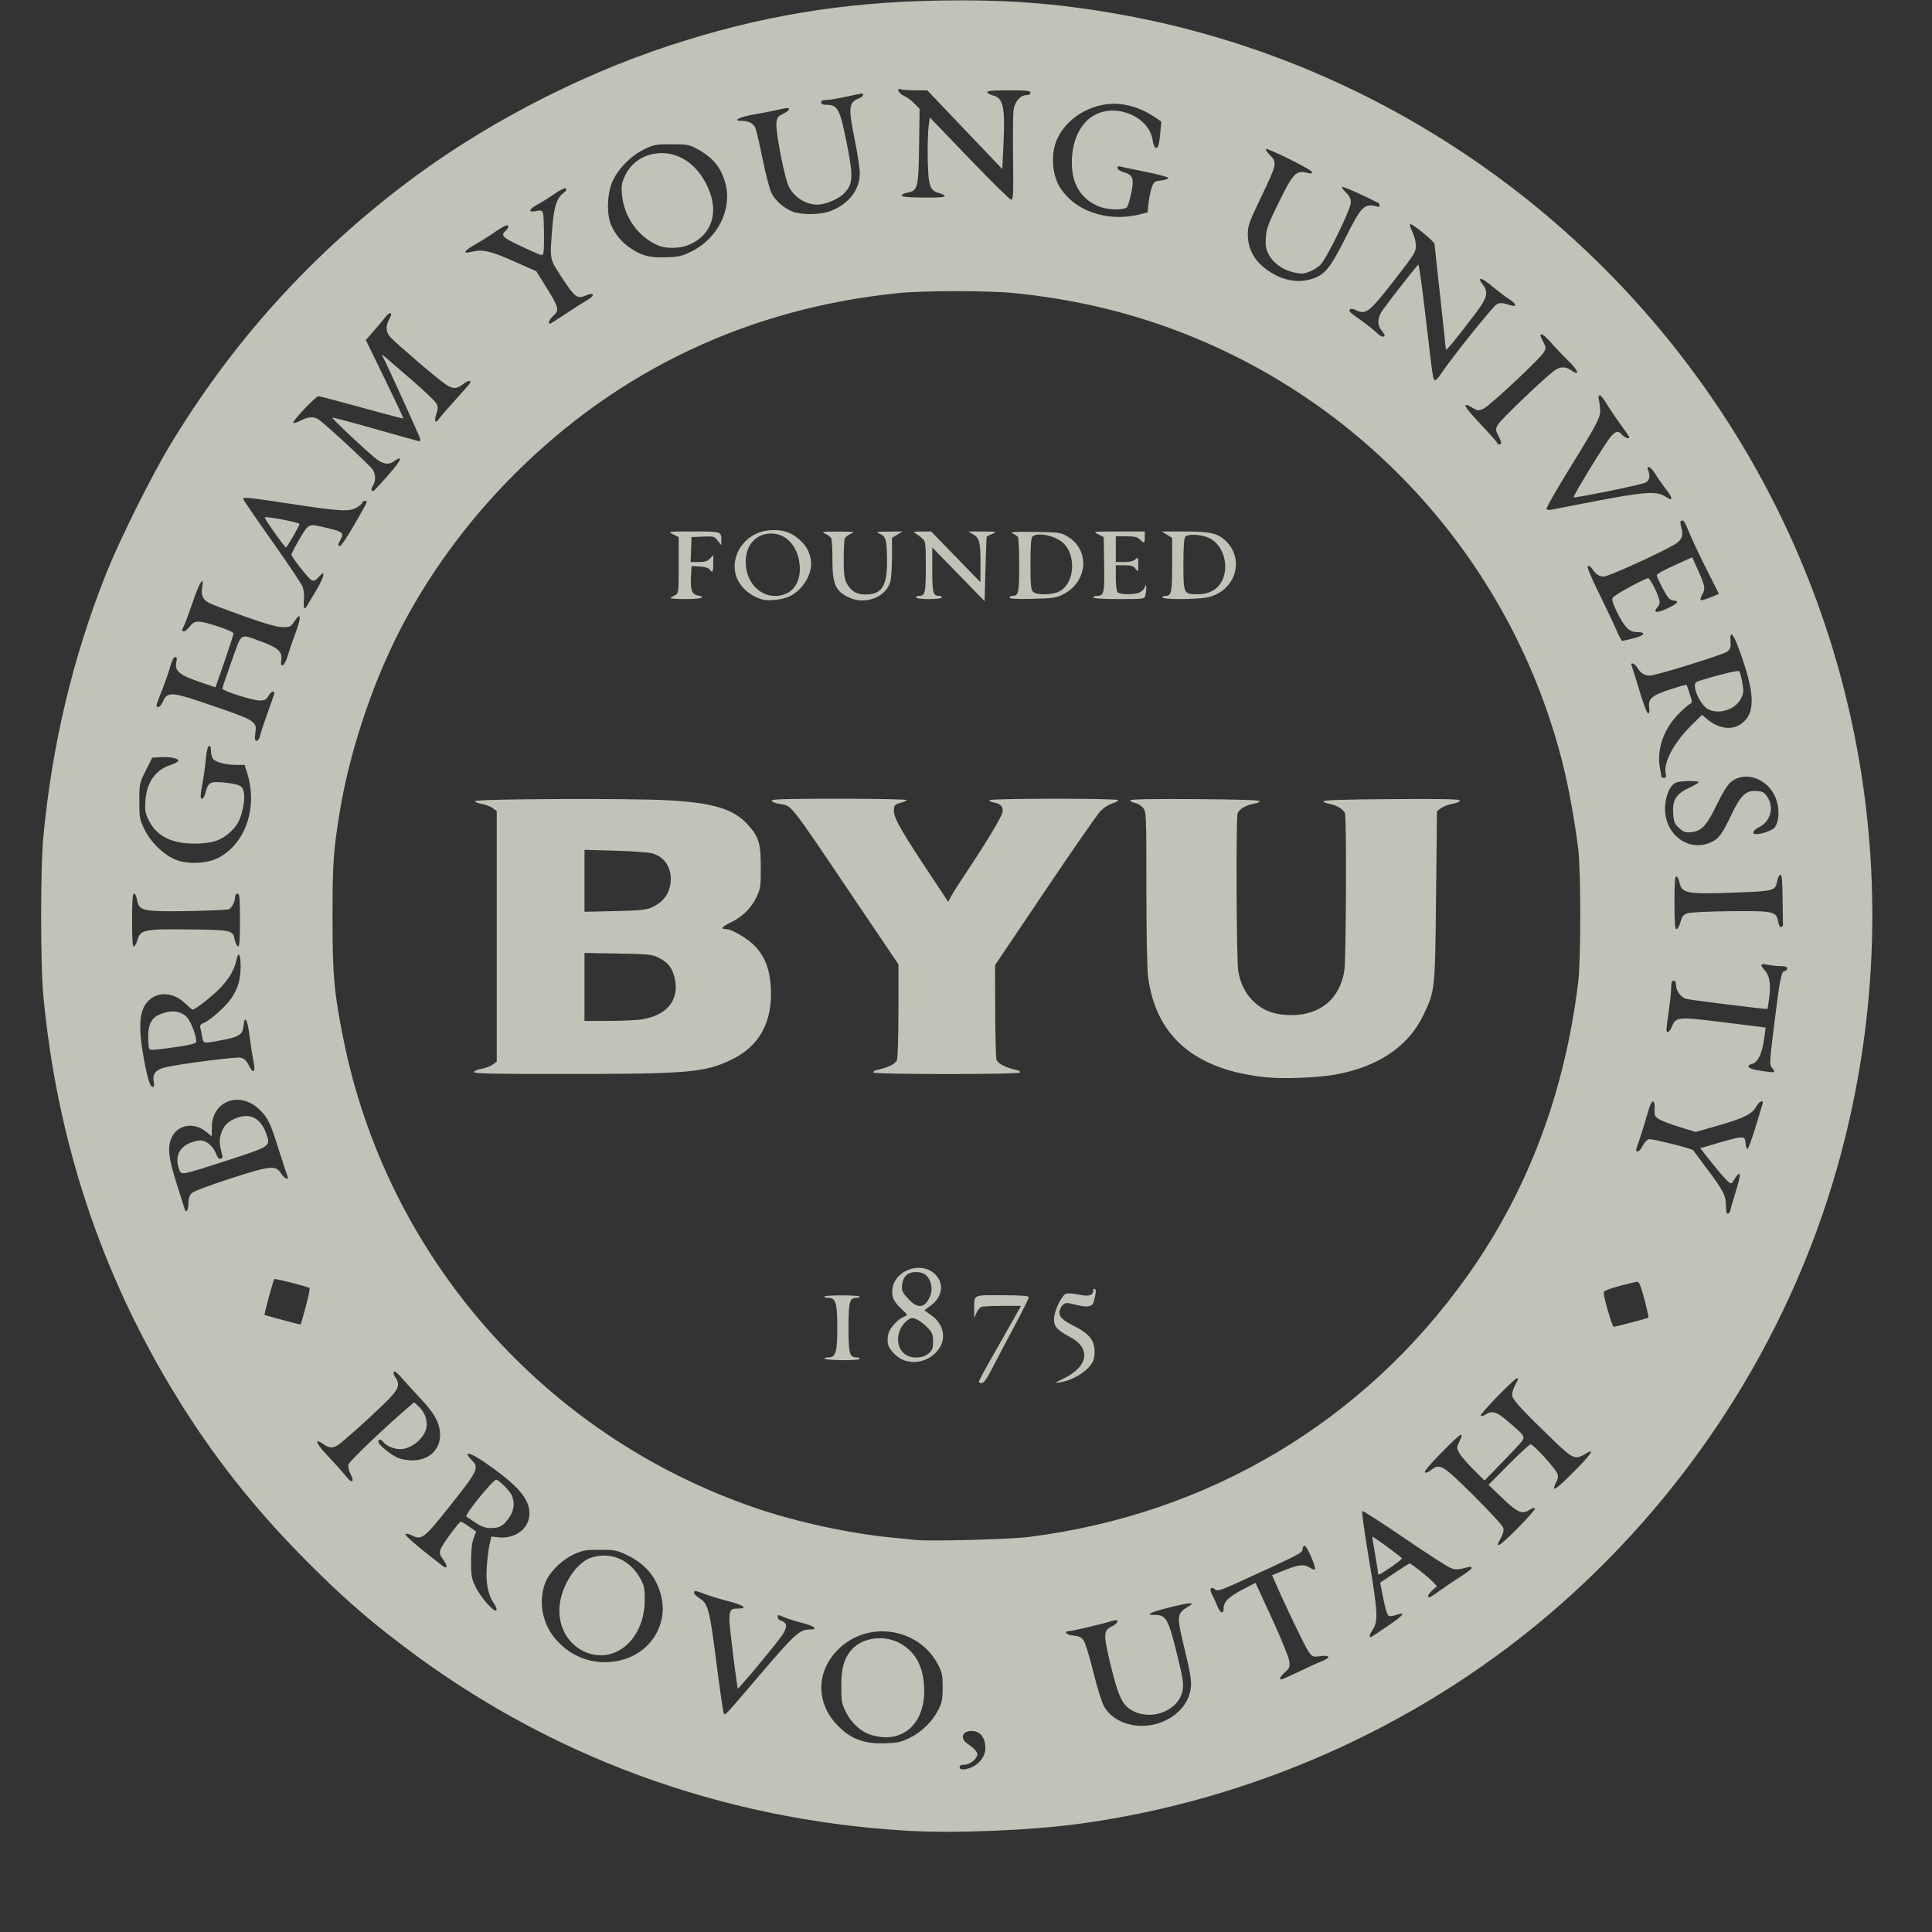 <?xml version="1.0" encoding="UTF-8" standalone="no"?>
<!-- Created with Inkscape (http://www.inkscape.org/) -->

<svg
   xmlns:dc="http://purl.org/dc/elements/1.1/"
   xmlns:cc="http://creativecommons.org/ns#"
   xmlns:rdf="http://www.w3.org/1999/02/22-rdf-syntax-ns#"
   xmlns:svg="http://www.w3.org/2000/svg"
   xmlns="http://www.w3.org/2000/svg"
   xmlns:sodipodi="http://sodipodi.sourceforge.net/DTD/sodipodi-0.dtd"
   xmlns:inkscape="http://www.inkscape.org/namespaces/inkscape"
   id="svg3425"
   version="1.1"
   inkscape:version="0.91 r13725"
   width="1500"
   height="1500"
   viewBox="0 0 1500 1500"
   sodipodi:docname="byu_medallion_black_white.svg">
  <rect x="0" y="0" width="1500" height="1500" fill="#333333" stroke="none"/>
  <defs
     id="defs3429" />
  <sodipodi:namedview
     pagecolor="#ffffff"
     bordercolor="#666666"
     borderopacity="1"
     objecttolerance="10"
     gridtolerance="10"
     guidetolerance="10"
     inkscape:pageopacity="0"
     inkscape:pageshadow="2"
     inkscape:window-width="2495"
     inkscape:window-height="1416"
     id="namedview3427"
     showgrid="false"
     inkscape:zoom="0.85266667"
     inkscape:cx="750"
     inkscape:cy="890.73495"
     inkscape:window-x="65"
     inkscape:window-y="24"
     inkscape:window-maximized="1"
     inkscape:current-layer="svg3425" />
  <path
     style="fill:#FFFFF1; fill-opacity:0.7"

     d="m 703.987,1421.372 c -144.5,-8.618 -278.108,-57.691 -391.254,-143.701 -28.434,-21.615 -46.524,-37.479 -73.37,-64.344 -41.576,-41.604 -74.305,-83.026 -103.688,-131.226 C 77.824,987.202 44.018,884.552 33.55,772 c -2.146,-23.078 -2.146,-98.172 0,-121.25 6.698,-72.024 23.203,-141.344 48.964,-205.647 10.583,-26.417 34.827,-75.152 49.361,-99.226 47.728,-79.054 107.016,-145.202 180.672,-201.575 60.073,-45.977 134.314,-84.981 207.5,-109.014 69.319,-22.763 133.806,-33.542 208.405,-34.834 52.617,-0.911 91.102,1.962 139.095,10.384 188.004,32.992 356.486,142.679 464.517,302.415 117.543,173.8 151.925,390.568 94.177,593.747 -38.455,135.3 -118.364,258.159 -227.445,349.694 -101.024,84.774 -227.203,140.703 -358.75,159.017 -38.805,5.402 -98.652,7.892 -136.061,5.661 z m 50.222,-49.202 c 6.295,-2.63 10.839,-8.803 10.839,-14.723 0,-8.446 -3.961,-13.462 -10.688,-13.532 -7.077,-0.074 -9.217,5.679 -3.568,9.589 5.405,3.742 8.006,6.52 8.006,8.553 0,3.339 -5.829,8.068 -9.943,8.068 -2.55,0 -3.807,0.619 -3.807,1.875 0,2.341 3.797,2.411 9.161,0.17 z m -47.553,-23.07 c 9.269,-4.563 17.655,-12.989 22.268,-22.375 2.372,-4.826 2.943,-8.018 2.968,-16.6 0.027,-9.23 -0.432,-11.527 -3.493,-17.5 -14.822,-28.916 -54.654,-35.012 -77.764,-11.903 -16.668,16.668 -17.308,40.361 -1.557,57.596 10.544,11.537 20.964,15.703 37.972,15.181 9.903,-0.304 12.443,-0.874 19.606,-4.4 z m -30.396,-2.144 c -7.822,-2.411 -15.403,-9.306 -19.574,-17.801 -3.173,-6.462 -3.513,-8.424 -3.513,-20.279 0,-14.073 2.344,-21.946 8.499,-28.544 8.508,-9.121 24.948,-11.134 37.027,-4.534 12.545,6.855 18.849,19.233 18.849,37.007 0,26.682 -17.788,41.395 -41.288,34.15 z m 222.188,-8.717 c 14.655,-4.352 24.895,-15.411 26.159,-28.252 0.516,-5.24 -0.472,-11.42 -4.447,-27.82 -6.967,-28.744 -6.929,-29.163 3.192,-35.332 4.989,-3.041 0.297,-2.705 -14.923,1.069 -15.801,3.918 -19.781,5.972 -11.574,5.972 8.411,0 10.169,3.055 16.561,28.776 4.729,19.03 5.593,24.22 4.852,29.16 -2.306,15.376 -22.516,24.363 -37.966,16.884 -8.655,-4.19 -11.744,-10.336 -17.897,-35.601 -5.948,-24.424 -5.849,-27.258 1.057,-30.469 4.695,-2.183 5.726,-5.782 1.274,-4.451 -9.37,2.802 -32.021,8.182 -34.479,8.191 -5.099,0.017 -2.204,3.112 3.291,3.518 3.7,0.273 5.86,1.248 7.56,3.409 1.36,1.729 4.657,12.284 7.69,24.617 2.92,11.875 6.677,23.994 8.349,26.932 7.132,12.53 24.858,18.281 41.301,13.398 z m -309.369,-36.863 c 28.885,-33.82 31.601,-36.25 40.53,-36.25 5.9,0 2.257,-2.799 -6.558,-5.037 -4.823,-1.225 -10.915,-3.124 -13.538,-4.22 -5.796,-2.422 -5.715,-2.419 -5.715,-0.202 0,0.985 1.126,2.148 2.501,2.585 5.028,1.596 5.291,4.939 0.902,11.456 -4.401,6.535 -33.734,41.755 -34.302,41.187 -0.713,-0.713 -6.601,-47.858 -6.601,-52.853 -10e-5,-7.975 0.842,-9.165 6.488,-9.165 8.212,0 4.949,-2.535 -7.37,-5.726 -6.28,-1.627 -14.416,-4.097 -18.08,-5.49 -7.802,-2.966 -8.554,-3.051 -8.49,-0.971 0.027,0.859 1.855,2.688 4.062,4.062 6.88,4.285 8.022,8.567 13.247,49.673 2.673,21.028 5.273,38.902 5.778,39.718 1.135,1.836 -0.196,3.246 27.145,-28.767 z m 419.328,-3.467 c 6.747,-3.282 14.657,-6.893 17.579,-8.024 7.381,-2.858 6.961,-5.063 -0.768,-4.038 -5.833,0.774 -6.208,0.636 -9.2,-3.394 -2.514,-3.385 -18.874,-37.473 -26.688,-55.606 l -1.683,-3.905 9.888,-3.907 c 11.195,-4.424 15.007,-4.788 19.472,-1.863 1.716,1.124 3.446,1.718 3.844,1.32 1.24,-1.24 -6.103,-18.365 -7.875,-18.365 -0.923,0 -1.677,1.115 -1.677,2.479 0,2.889 -1.68,3.802 -36.25,19.701 -28.564,13.136 -29.555,13.496 -31.88,11.566 -2.932,-2.433 -4.41,-0.291 -2.394,3.47 1.005,1.875 2.936,6.117 4.291,9.427 2.491,6.083 4.984,6.872 4.984,1.577 0,-4.677 4.305,-8.829 14.828,-14.304 l 9.892,-5.146 12.811,27.803 c 7.084,15.375 13.08,30.115 13.412,32.975 0.533,4.582 0.157,5.568 -3.295,8.644 -3.901,3.476 -4.923,5.559 -2.726,5.559 0.644,0 6.691,-2.685 13.438,-5.967 z m -523.359,-9.781 c 21.432,-6.831 33.63,-28.145 28.212,-49.294 -3.775,-14.735 -12.304,-24.786 -26.903,-31.704 -7.457,-3.534 -9.295,-3.878 -20.684,-3.878 -11.135,0 -13.351,0.393 -20.293,3.599 -8.106,3.744 -17.12,12.105 -20.872,19.36 -3.405,6.584 -4.752,16.776 -3.274,24.771 1.852,10.018 5.815,17.518 13.126,24.842 13.357,13.38 32.631,18.059 50.687,12.304 z m -29.058,-4.898 c -15.48,-5.685 -24.181,-22.076 -21.077,-39.7 2.759,-15.665 13.886,-31.178 24.655,-34.376 14.957,-4.442 29.46,1.823 37.397,16.153 3.329,6.01 3.698,7.78 3.611,17.32 -0.268,29.267 -21.875,48.945 -44.586,40.604 z m 621.887,-21.104 c 10.637,-7.183 13.827,-10.692 8.109,-8.92 -7.779,2.411 -8.105,2.34 -9.567,-2.089 -0.771,-2.336 -2.178,-8.323 -3.127,-13.303 l -1.725,-9.055 11.068,-7.442 c 6.087,-4.093 11.414,-7.442 11.836,-7.442 1.229,0 14.654,10.65 18.078,14.341 l 3.125,3.369 -3.438,2.96 c -3.317,2.856 -4.507,5.58 -2.438,5.58 0.55,0 4.347,-2.434 8.438,-5.41 4.091,-2.975 11.235,-7.807 15.875,-10.737 4.641,-2.93 8.438,-5.839 8.438,-6.465 0,-1.433 -0.253,-1.425 -6.75,0.211 -4.308,1.085 -6.27,0.968 -10.017,-0.598 -2.563,-1.071 -18.712,-11.537 -35.887,-23.257 -17.175,-11.72 -31.673,-21.034 -32.218,-20.697 -0.545,0.337 1.725,16.805 5.045,36.596 7.047,42.006 7.428,49.04 3.01,55.542 -2.969,4.369 -3.06,6.943 -0.18,5.094 0.773,-0.496 6.32,-4.221 12.327,-8.278 z m -7.84,-40.333 c -0.01,-0.573 -1.075,-7.229 -2.375,-14.792 -1.3,-7.562 -2.278,-13.845 -2.173,-13.962 0.387,-0.428 22.693,15.878 22.954,16.78 0.148,0.513 -3.455,3.463 -8.007,6.557 -9.325,6.338 -10.383,6.888 -10.399,5.417 z m -686.657,22.894 c -4.547,-6.7 -6.293,-15.72 -5.457,-28.196 0.396,-5.907 1.348,-13.62 2.116,-17.141 l 1.397,-6.401 5.257,0.592 c 12.709,1.433 23.239,-5.886 24.296,-16.887 1.162,-12.093 -8.631,-23.602 -35.797,-42.067 -11.114,-7.554 -16.041,-8.05 -8.884,-0.893 5.926,5.926 4.815,8.187 -18.253,37.124 -18.962,23.787 -20.818,25.162 -28.534,21.138 -2.008,-1.047 -4.121,-1.434 -4.695,-0.86 -0.856,0.856 9.473,9.719 28.41,24.376 4.213,3.261 4.69,0.78 0.879,-4.576 -2.874,-4.04 -3.134,-5.136 -1.955,-8.258 1.479,-3.918 14.2,-21.154 15.664,-21.221 0.495,-0.023 3.366,1.696 6.378,3.819 l 5.477,3.861 -1.958,5.202 c -1.285,3.413 -1.974,9.499 -2.003,17.702 -0.039,11 0.357,13.358 3.305,19.648 3.777,8.059 14.574,20.429 16.313,18.689 0.659,-0.659 -0.145,-2.982 -1.956,-5.651 z m -14.024,-62.363 c -3.4,-2.229 -6.686,-4.422 -7.303,-4.874 -1.603,-1.176 20.639,-28.573 23.197,-28.573 1.806,0 9.923,7.865 11.737,11.373 2.996,5.794 2.294,12.585 -1.9,18.374 -4.602,6.352 -7.146,7.753 -14.087,7.753 -4.055,0 -7.055,-1.044 -11.645,-4.052 z m 822.408,-11.206 c -0.384,-0.62 -2.032,-0.254 -3.663,0.815 -6.229,4.081 -9.639,2.713 -21.435,-8.602 l -10.993,-10.545 15.606,-15.705 c 8.584,-8.638 16.259,-15.705 17.058,-15.705 2.358,0 20.088,19.595 20.994,23.202 0.541,2.157 0.124,4.391 -1.196,6.406 -1.115,1.701 -1.742,3.838 -1.393,4.747 0.399,1.04 5.967,-3.734 15.006,-12.865 14.069,-14.213 17.206,-19.108 8.991,-14.031 -7.593,4.693 -9.773,3.775 -24.31,-10.236 -22.704,-21.883 -31.377,-31.145 -32.187,-34.373 -0.486,-1.938 0.096,-4.835 1.542,-7.67 1.278,-2.506 2.526,-4.978 2.773,-5.493 0.247,-0.516 -0.113,-0.938 -0.8,-0.938 -1.991,0 -28.95,27.753 -28.176,29.005 0.384,0.622 2.033,0.256 3.664,-0.812 5.262,-3.448 8.71,-2.4 17.709,5.381 14.727,12.735 14.313,11.483 6.549,19.856 -3.669,3.957 -10.778,11.405 -15.798,16.551 l -9.127,9.356 -8.665,-8.598 c -4.766,-4.729 -9.669,-10.463 -10.896,-12.742 -2.114,-3.925 -2.119,-4.379 -0.1,-8.613 4.344,-9.109 2.153,-7.779 -13.866,8.418 -8.079,8.169 -13.434,14.517 -12.79,15.161 0.644,0.644 2.524,-0.01 4.491,-1.553 7.179,-5.647 8.874,-4.653 33.263,19.499 12.456,12.335 22.721,23.529 23.153,25.248 0.512,2.041 -0.158,4.709 -1.978,7.871 -5.29,9.192 -1.278,6.879 12.941,-7.459 7.881,-7.947 14.015,-14.957 13.632,-15.577 z m -393.336,22.217 c 139.831,-17.573 260.481,-89.434 341.171,-203.209 46.653,-65.781 75.174,-141.479 85.716,-227.5 2.156,-17.597 2.151,-86.224 -0.01,-103.75 -2.64,-21.429 -7.525,-48.243 -12.073,-66.279 -38.731,-153.59 -150.163,-278.905 -298.184,-335.332 -40.398,-15.4 -82.663,-25.218 -128.125,-29.762 -19.311,-1.93 -69.439,-1.93 -88.75,0 -116.103,11.604 -217.374,59.288 -298.808,140.696 -37.228,37.216 -68.389,80.094 -90.877,125.051 -20.68,41.342 -37.256,92.008 -44.576,136.25 -5.037,30.444 -5.739,40.534 -5.739,82.5 0,45.154 1.124,57.934 8.242,93.75 33.719,169.657 155.631,308.692 320.059,365.014 31.698,10.857 73.382,19.897 106.075,23.003 7.906,0.751 16.344,1.593 18.75,1.871 10.076,1.163 72.727,-0.493 87.13,-2.303 z m -38.38,-120.722 c 0,-0.695 5.237,-10.398 11.638,-21.562 6.401,-11.164 13.741,-24.096 16.311,-28.736 l 4.673,-8.438 -14.334,0 c -7.884,0 -15.286,0.365 -16.45,0.812 -1.164,0.447 -2.876,2.556 -3.803,4.688 l -1.687,3.875 -0.032,-6.25 c -0.062,-12.203 -1.45,-11.481 21.902,-11.389 15.105,0.06 20.532,0.478 20.532,1.583 0,0.826 -5.354,11.527 -11.898,23.779 -6.544,12.252 -14.278,26.915 -17.188,32.584 -3.57,6.957 -6,10.309 -7.477,10.312 -1.203,0 -2.188,-0.563 -2.188,-1.258 z m 65.625,-2.27 c 19.339,-9.358 21.64,-23.488 5.244,-32.196 -10.269,-5.454 -12.728,-8.242 -12.57,-14.255 0.167,-6.347 5.99,-18.372 9.425,-19.462 1.432,-0.455 5.897,-0.127 9.923,0.727 7.736,1.642 11.104,0.616 11.104,-3.383 0,-0.988 0.565,-1.447 1.255,-1.02 1.131,0.699 0.911,3.262 -0.83,9.686 -1.127,4.157 -4.774,4.877 -13.547,2.674 -7.763,-1.95 -8.33,-1.941 -10.663,0.17 -1.355,1.226 -2.464,3.792 -2.464,5.701 0,3.834 2.719,6.213 13.125,11.489 9.047,4.587 13.277,9.527 14.053,16.411 0.366,3.245 -0.031,7.326 -0.922,9.476 -3.084,7.445 -14.925,15.161 -25.893,16.872 -4.402,0.687 -4.207,0.482 2.762,-2.89 z m -123.75,-14.219 c -5.49,-1.91 -11.736,-8.361 -12.611,-13.024 -0.419,-2.233 -0.109,-6.038 0.688,-8.455 1.527,-4.628 8.062,-11.22 12.527,-12.638 2.452,-0.778 2.239,-1.217 -2.943,-6.048 -6.115,-5.7 -7.741,-9.811 -6.499,-16.43 2.517,-13.416 21.355,-20.013 31.873,-11.162 8.291,6.976 7.409,17.824 -2.032,25.014 l -5.247,3.995 5.029,3.485 c 11.045,7.654 12.683,20.464 3.757,29.39 -6.595,6.595 -15.999,8.845 -24.543,5.872 z m 18.993,-5.265 c 2.977,-2.56 3.507,-3.966 3.507,-9.293 0,-5.269 -0.602,-6.905 -3.75,-10.196 -5.805,-6.068 -11.357,-9.111 -14.012,-7.68 -10.229,5.513 -12.73,20.761 -4.489,27.367 4.98,3.992 13.984,3.896 18.744,-0.198 z m -0.584,-41.013 c 3.136,-4.785 3.78,-10.298 1.768,-15.115 -2.154,-5.155 -5.23,-7.105 -11.206,-7.105 -5.949,0 -9.607,3.314 -10.43,9.449 -0.572,4.264 -0.131,5.697 2.838,9.226 7.501,8.914 12.791,10.016 17.031,3.545 z m -80.284,45.021 c 0,-0.545 1.374,-0.991 3.054,-0.991 5.797,0 6.946,-3.824 6.946,-23.125 0,-19.301 -1.149,-23.125 -6.946,-23.125 -1.68,0 -3.054,-0.444 -3.054,-0.986 0,-0.542 6.188,-0.964 13.75,-0.938 7.562,0.026 13.75,0.47 13.75,0.986 1e-4,0.516 -1.085,0.938 -2.411,0.938 -5.593,0 -6.339,2.722 -6.339,23.125 0,20.403 0.746,23.125 6.339,23.125 1.326,0 2.411,0.523 2.411,1.162 0,0.656 -5.988,1.087 -13.75,0.991 -7.562,-0.094 -13.75,-0.617 -13.75,-1.162 z m 342.511,-218.517 c -54.773,-5.71 -85.03,-31.544 -91.207,-77.876 -0.749,-5.615 -1.304,-34.946 -1.304,-68.894 0,-56.918 -0.091,-59.232 -2.462,-62.246 -1.354,-1.721 -4.167,-3.471 -6.25,-3.887 -2.083,-0.417 -3.788,-1.341 -3.788,-2.053 0,-0.878 16.218,-1.19 50.312,-0.969 32.601,0.212 50.267,0.767 50.182,1.577 -0.072,0.688 -2.041,1.571 -4.375,1.964 -6.313,1.062 -11.952,4.437 -12.819,7.673 -1.323,4.938 -0.87,113.569 0.508,122.065 1.703,10.493 6.018,18.708 13.106,24.947 7.448,6.556 16.113,9.481 28.085,9.481 22.545,0 37.654,-12.628 41.191,-34.428 1.379,-8.496 1.831,-117.127 0.508,-122.065 -0.858,-3.202 -6.467,-6.594 -12.691,-7.673 -2.264,-0.393 -4.093,-1.277 -4.063,-1.964 0.035,-0.808 18.895,-1.365 53.288,-1.576 42.068,-0.258 53.125,8.1e-4 52.715,1.232 -0.286,0.857 -3.006,1.983 -6.044,2.501 -3.039,0.519 -6.932,1.993 -8.652,3.276 l -3.127,2.333 -0.719,66.117 c -0.802,73.743 -0.734,73.108 -9.924,92.367 -11.606,24.323 -35.529,40.344 -68.901,46.143 -13.902,2.415 -40.014,3.369 -53.569,1.956 z m -614.705,-4.018 c 0.283,-0.85 3.001,-1.969 6.04,-2.488 3.039,-0.519 6.932,-1.994 8.652,-3.278 l 3.127,-2.335 0,-97.23 0,-97.23 -3.127,-2.335 c -1.72,-1.284 -5.541,-2.751 -8.492,-3.26 -2.951,-0.509 -5.341,-1.488 -5.311,-2.175 0.076,-1.747 117.873,-2.319 148.805,-0.722 35.436,1.829 51.691,6.64 62.666,18.547 8.847,9.598 10.459,14.749 10.459,33.425 0,14.933 -0.265,16.807 -3.266,23.125 -4.154,8.744 -10.932,15.423 -20.132,19.839 -6.864,3.295 -8.119,5.161 -3.468,5.161 4.567,0 17.578,7.854 22.998,13.883 7.292,8.11 10.854,17.628 11.646,31.117 1.588,27.027 -8.849,46.095 -30.968,56.582 -20.591,9.762 -33.454,10.852 -128.477,10.89 -56.347,0.022 -71.557,-0.302 -71.152,-1.516 z m 131.612,-41.069 c 18.692,-3.455 27.822,-14.932 24.553,-30.862 -1.767,-8.61 -5.135,-13.145 -12.417,-16.723 -5.518,-2.711 -7.725,-2.944 -31.866,-3.359 l -25.938,-0.446 0,26.376 0,26.376 19.145,0 c 10.53,0 22.465,-0.614 26.523,-1.364 z m 6.207,-86.586 c 7.873,-3.428 12.827,-9.02 14.461,-16.322 2.687,-12.007 -2.76,-22.534 -13.31,-25.726 -2.696,-0.816 -15.73,-1.785 -28.964,-2.155 l -24.062,-0.672 0,24.047 0,24.047 23.438,-0.521 c 18.692,-0.415 24.45,-0.962 28.438,-2.698 z m 172.523,127.986 c -0.412,-0.667 0.82,-1.55 2.739,-1.962 8.6,-1.845 14.31,-4.679 15.446,-7.666 0.642,-1.689 1.168,-19.106 1.168,-38.704 l 0,-35.632 -36.442,-53.974 c -49.675,-73.574 -45.906,-68.85 -56.348,-70.632 -2.827,-0.483 -5.371,-1.572 -5.654,-2.422 -0.403,-1.21 10.885,-1.545 52.089,-1.545 28.932,0 52.604,0.463 52.604,1.03 0,0.566 -2.109,1.551 -4.688,2.188 -4.052,1.001 -4.739,1.694 -5.071,5.115 -0.546,5.625 4.19,14.324 24.572,45.137 l 17.591,26.593 2.114,-4.093 c 1.163,-2.251 7,-11.406 12.972,-20.343 14.228,-21.293 25.938,-40.78 26.966,-44.877 1.056,-4.207 -1.034,-6.712 -6.446,-7.727 -2.331,-0.437 -3.929,-1.296 -3.551,-1.908 0.881,-1.426 98.92,-1.474 99.801,-0.049 0.362,0.585 -1.617,1.746 -4.397,2.579 -2.818,0.844 -6.985,3.554 -9.416,6.123 -2.399,2.535 -21.762,30.446 -43.029,62.025 l -38.668,57.416 0.125,35.084 c 0.068,19.296 0.513,36.481 0.989,38.188 0.86,3.09 7.145,6.381 15.5,8.118 1.919,0.399 3.151,1.271 2.739,1.939 -1.018,1.648 -112.686,1.648 -113.705,0 z m -86.906,-367.38 c -6.11,-2.004 -10.92,-5.085 -14.754,-9.451 -14.301,-16.288 -2.216,-42.03 20.699,-44.088 9.578,-0.86 16.886,1.302 22.965,6.793 5.724,5.171 8.01,9.056 9.264,15.745 1.901,10.131 -5.383,23.098 -16.023,28.526 -5.526,2.819 -17.144,4.117 -22.152,2.475 z m 20.008,-4.846 c 6.626,-3.31 10.332,-11.38 9.632,-20.972 -1.203,-16.483 -11.97,-27.021 -25.53,-24.988 -11.149,1.672 -17.799,12.232 -16.201,25.726 2.054,17.346 17.893,27.33 32.099,20.234 z m 48.125,3.577 c -10.77,-4.971 -13.125,-10.262 -13.125,-29.492 0,-7.805 -0.365,-15.144 -0.812,-16.308 -0.447,-1.164 -2.556,-2.875 -4.688,-3.803 -3.558,-1.549 -2.748,-1.687 9.874,-1.687 12.623,0 13.432,0.138 9.875,1.687 -2.131,0.928 -4.241,2.639 -4.688,3.803 -0.447,1.164 -0.811,8.398 -0.81,16.076 10e-4,10.82 0.493,14.924 2.188,18.246 3.168,6.213 7.667,9.047 14.359,9.047 13.175,0 17.276,-6.434 17.077,-26.796 -0.154,-15.82 -0.811,-18.242 -5.513,-20.313 -3.478,-1.532 -2.998,-1.653 6.888,-1.743 l 10.625,-0.097 -4.062,2.477 -4.062,2.477 -0.01,14.706 c 0,8.088 -0.584,16.785 -1.29,19.325 -3.309,11.914 -19.341,18.157 -31.828,12.393 z m 84.688,-18.13 -20.312,-20.818 0,17.28 c 0,17.841 0.631,20.28 5.25,20.28 1.238,0 2.25,0.562 2.25,1.25 0,0.729 -4.167,1.25 -10,1.25 -5.833,0 -10,-0.521 -10,-1.25 0,-0.688 1.012,-1.25 2.25,-1.25 4.702,0 5.25,-2.351 5.25,-22.532 0,-18.667 -0.124,-19.645 -2.812,-22.079 -1.547,-1.401 -3.938,-3.169 -5.312,-3.93 -2.059,-1.139 -1.198,-1.389 4.878,-1.421 l 7.378,-0.038 19.123,19.688 19.123,19.688 0.062,-13.281 c 0.082,-17.599 -0.652,-20.803 -5.433,-23.718 l -3.88,-2.366 11.25,0.044 c 10.792,0.043 11.085,0.116 7.188,1.81 -2.234,0.971 -4.173,1.934 -4.308,2.139 -0.135,0.205 -0.557,11.555 -0.938,25.223 l -0.692,24.85 -20.312,-20.818 z m -223.668,18.431 c 0.446,-0.446 2.087,-1.447 3.646,-2.224 2.784,-1.388 2.835,-1.803 2.835,-23.251 l 0,-21.838 -4.375,-2.186 c -4.346,-2.171 -4.243,-2.186 15.804,-2.188 21.928,-0.002 21.704,-0.077 21.69,7.288 l -0.01,3.335 -2.806,-3.503 c -2.659,-3.319 -3.265,-3.483 -11.556,-3.125 l -8.75,0.378 -0.365,9.688 -0.365,9.688 6.254,0 c 4.824,0 6.837,-0.626 8.803,-2.736 l 2.549,-2.736 0,6.486 c 0,6.756 -0.65,7.761 -2.987,4.621 -0.837,-1.124 -3.871,-1.993 -7.638,-2.188 l -6.25,-0.323 -0.391,6.875 c -0.635,11.168 0.524,14.964 4.831,15.825 7.595,1.519 3.258,2.925 -9.023,2.925 -6.989,0 -12.343,-0.365 -11.897,-0.811 z m 263.355,-0.322 c 0,-0.752 1.012,-1.367 2.25,-1.367 4.743,0 5.251,-2.299 5.231,-23.688 -0.01,-11.378 -0.432,-21.266 -0.938,-21.972 -0.505,-0.707 -2.325,-1.962 -4.043,-2.791 -2.554,-1.231 0.528,-1.453 16.875,-1.215 18.498,0.269 20.391,0.515 25.201,3.271 18.066,10.351 16.527,35.187 -2.796,45.139 -5.491,2.828 -7.804,3.172 -23.929,3.56 -12.349,0.297 -17.851,0.009 -17.851,-0.938 z m 38.77,-4.897 c 11.531,-6.036 13.359,-27.092 3.231,-37.22 -5.881,-5.881 -20.462,-9.038 -24.25,-5.25 -1.04,1.04 -1.5,7.536 -1.5,21.161 0,16.207 0.345,20.006 1.964,21.625 2.799,2.799 14.961,2.613 20.555,-0.316 z m 26.23,4.78 c 0,-0.688 1.337,-1.25 2.972,-1.25 5.399,0 5.862,-2.067 5.496,-24.54 l -0.343,-21.085 -4.375,-2.186 c -4.345,-2.171 -4.236,-2.186 15.938,-2.188 l 20.312,-0.002 0,4.375 c 0,5.073 -0.368,5.257 -3.75,1.875 -1.987,-1.987 -4.167,-2.5 -10.625,-2.5 l -8.125,0 0,10 0,10 6.464,0 c 4.261,0 7.243,-0.705 8.75,-2.069 2.186,-1.978 2.283,-1.8 2.22,4.062 -0.063,5.938 -0.127,6.043 -2.027,3.319 -1.622,-2.325 -3.128,-2.812 -8.684,-2.812 l -6.723,0 0,9.75 c 0,5.917 0.59,10.34 1.5,11.25 1.812,1.812 12.081,1.978 16.577,0.268 1.782,-0.677 3.752,-2.506 4.377,-4.062 1.137,-2.83 1.137,-2.829 1.199,0.294 0.034,1.719 -0.277,4.391 -0.692,5.938 -0.742,2.767 -1.075,2.812 -20.608,2.812 -12.403,0 -19.854,-0.469 -19.854,-1.25 z m 53.75,0 c 0,-0.688 1.012,-1.25 2.25,-1.25 4.749,0 5.25,-2.291 5.25,-24.018 l 0,-21.018 -4.062,-2.477 -4.062,-2.477 17.59,-0.005 c 20.972,-0.005 27.039,1.581 33.536,8.773 13.465,14.904 5.025,37.954 -15.509,42.358 -8.09,1.735 -34.992,1.824 -34.992,0.115 z m 38.892,-5.23 c 15.688,-8.817 11.757,-37.253 -5.826,-42.134 -6.506,-1.806 -13.448,-1.755 -15.316,0.114 -1.04,1.04 -1.5,7.536 -1.5,21.161 0,23.189 0.184,23.589 10.857,23.589 4.807,0 8.415,-0.836 11.786,-2.73 z M 273.798,1148.813 c 0,-0.722 -0.89,-3.032 -1.977,-5.135 -1.092,-2.112 -1.651,-5.119 -1.25,-6.719 0.604,-2.408 27.658,-28.255 46.18,-44.12 l 4.828,-4.136 3.103,2.898 c 4.48,4.184 6.615,8.932 6.615,14.707 0,8.729 -11.057,18.816 -20.625,18.816 -4.831,0 -10.429,-2.377 -13.057,-5.543 -2.029,-2.445 -3.818,-2.522 -3.818,-0.166 0,2.329 9.536,10.12 15.369,12.557 2.503,1.046 7.522,1.892 11.154,1.881 12.667,-0.039 21.536,-8.338 21.361,-19.985 -0.131,-8.708 -4.208,-16.411 -14.393,-27.192 -5.028,-5.323 -11.741,-12.685 -14.917,-16.361 -3.464,-4.009 -6.114,-6.136 -6.622,-5.315 -0.465,0.753 0.03,2.62 1.101,4.149 4.298,6.136 2.765,9.731 -8.99,21.094 -12.962,12.529 -30.936,28.597 -35.278,31.537 -4.083,2.765 -7.005,2.64 -11.395,-0.486 -7.583,-5.399 -6.012,-0.691 2.877,8.627 5.025,5.267 11.052,11.967 13.394,14.889 4.19,5.227 6.339,6.584 6.339,4 z m 992.895,-122.037 c 7.002,-1.842 12.94,-3.504 13.195,-3.694 0.256,-0.19 -1.148,-6.557 -3.119,-14.151 -2.445,-9.42 -4.148,-13.806 -5.361,-13.806 -0.977,0 -7.308,1.486 -14.069,3.303 -8.251,2.217 -12.291,3.888 -12.291,5.082 0,3.688 6.708,26.615 7.787,26.615 0.62,0 6.856,-1.507 13.858,-3.349 z M 237.397,1014.465 c 2.056,-7.543 3.353,-14.043 2.882,-14.443 -1.377,-1.17 -26.716,-7.579 -27.372,-6.923 -0.713,0.713 -7.939,27.373 -7.523,27.758 0.43,0.399 27.749,7.71 28.032,7.502 0.134,-0.098 1.925,-6.35 3.981,-13.894 z M 1343.548,939.397 c 0.206,-1.318 2.102,-7.907 4.213,-14.642 4.639,-14.803 3.85,-17.446 -2.255,-7.55 -1.343,2.178 -1.591,2.135 -4.816,-0.829 -1.87,-1.719 -7.275,-8.025 -12.01,-14.013 l -8.61,-10.888 8.427,-2.467 c 26.358,-7.715 26.149,-7.707 26.779,-1.142 0.218,2.274 0.886,4.134 1.485,4.134 0.598,0 3.303,-7.312 6.01,-16.25 2.707,-8.938 5.237,-17.234 5.62,-18.438 1.285,-4.029 -2.699,-2.328 -5.133,2.191 -2.981,5.535 -9.877,8.844 -30.916,14.835 l -15.83,4.508 -12.227,-3.764 c -6.725,-2.07 -13.945,-4.782 -16.044,-6.027 -3.45,-2.046 -3.798,-2.824 -3.615,-8.097 0.305,-8.807 -2.539,-7.388 -5.221,2.604 -1.246,4.641 -3.861,13.184 -5.811,18.984 -4.14,12.317 -3.974,11.328 -1.902,11.328 0.904,0 2.575,-1.954 3.714,-4.342 1.18,-2.475 3.296,-4.65 4.92,-5.057 2.134,-0.536 33.555,7.336 34.206,8.569 0.06,0.113 4.488,6.035 9.84,13.16 13.669,18.195 15.643,21.972 15.661,29.963 0.013,4.773 0.459,6.519 1.577,6.146 0.859,-0.286 1.732,-1.599 1.938,-2.917 z M 146.298,934.5 c 0,-3.917 0.743,-6.368 2.446,-8.071 1.409,-1.409 14.071,-6.211 29.882,-11.332 31.42,-10.177 35.449,-10.593 39.531,-4.082 2.685,4.284 6.642,5.815 4.969,1.923 -0.517,-1.203 -3.428,-10.059 -6.469,-19.679 -6.882,-21.772 -8.398,-24.974 -14.908,-31.493 -15.167,-15.187 -37.17,-7.258 -37.285,13.436 l -0.039,7.035 -4.651,-3.736 c -9.277,-7.451 -21.728,-5.338 -26.386,4.478 -3.529,7.437 -2.646,15.936 3.726,35.851 3.197,9.994 5.992,18.874 6.211,19.733 0.965,3.795 2.976,1.05 2.976,-4.062 z m -7.335,-26.938 c -3.998,-11.469 1.808,-19.838 15.28,-22.025 5.067,-0.822 11.169,3.836 13.512,10.315 1.022,2.826 2.249,4.204 3.496,3.926 1.057,-0.235 1.711,-1.238 1.454,-2.228 -2.317,-8.925 -2.582,-11.812 -1.464,-15.948 1.8,-6.657 4.694,-10.183 10.534,-12.836 12.511,-5.681 21.604,-0.673 25.886,14.257 1.956,6.822 0.505,7.665 -30.454,17.68 -37.677,12.189 -36.463,11.971 -38.246,6.857 z m -19.632,-68.112 c -1.02,-5.437 1.555,-8.785 8.103,-10.536 9.735,-2.604 56.201,-8.617 59.669,-7.721 2.405,0.621 4.318,2.433 5.861,5.552 3.791,7.664 5.706,6.056 3.791,-3.182 -0.891,-4.297 -2.291,-13.314 -3.111,-20.038 -1.51,-12.381 -3.835,-15.853 -4.6,-6.873 -0.517,6.067 -3.369,8.232 -13.501,10.246 -18.059,3.59 -17.606,3.629 -18.475,-1.562 -0.422,-2.522 -1.092,-5.765 -1.489,-7.207 -0.575,-2.09 0.108,-2.965 3.369,-4.316 2.25,-0.932 7.838,-5.229 12.418,-9.55 11.089,-10.461 15.273,-19.44 15.44,-33.134 0.126,-10.351 -1.636,-13.43 -3.248,-5.673 -1.438,6.923 -5.064,13.347 -11.698,20.725 -5.205,5.789 -20.195,17.693 -22.281,17.693 -0.428,0 -3.017,-2.174 -5.755,-4.831 -12.34,-11.976 -29.427,-8.4 -33.72,7.057 -1.813,6.527 -1.611,16.453 0.615,30.176 2.889,17.817 5.605,27.597 7.663,27.597 1.361,0 1.584,-1.042 0.95,-4.425 z m -3.45,-25.158 c -0.458,-0.458 -0.831,-4.536 -0.829,-9.062 0.006,-10.636 2.666,-15.258 10.504,-18.251 8.005,-3.057 15.316,-1.932 19.76,3.041 3.461,3.873 7.932,16.475 6.848,19.299 -0.367,0.956 -6.582,2.385 -16.046,3.69 -17.159,2.367 -19.036,2.486 -20.239,1.283 z m 1261.667,17.494 c 0,-0.461 -0.89,-1.823 -1.978,-3.025 -1.809,-1.998 -1.641,-4.895 1.959,-33.848 4.398,-35.372 5.529,-41.038 8.192,-41.038 1.005,0 1.827,-0.844 1.827,-1.875 0,-1.368 -1.437,-1.883 -5.312,-1.905 -2.922,-0.016 -7.422,-0.52 -10,-1.118 -5.433,-1.262 -6.089,0.12 -2.083,4.384 3.707,3.946 4.821,10.492 3.533,20.755 -0.615,4.899 -1.276,9.065 -1.469,9.258 -0.4,0.4 -57.256,-6.628 -62.465,-7.722 -4.37,-0.917 -8.453,-6.084 -8.453,-10.695 0,-2.35 -0.645,-3.581 -1.875,-3.581 -1.369,0 -1.881,1.434 -1.899,5.312 -0.014,2.922 -0.839,10.938 -1.835,17.812 -0.996,6.875 -1.829,13.484 -1.851,14.688 -0.066,3.669 2.32,2.443 4.254,-2.185 3.09,-7.394 4.735,-7.575 35.287,-3.881 15.012,1.815 29.583,3.619 32.379,4.009 l 5.085,0.709 -1.109,8.33 c -1.502,11.275 -4.859,18.637 -8.969,19.669 -5.865,1.472 -3.659,4 4.597,5.268 10.272,1.578 12.188,1.684 12.188,0.679 z M 106.869,729.427 c 2.132,-7.61 5.471,-8.247 40.923,-7.8 32.795,0.413 32.943,0.45 34.606,8.58 0.462,2.259 1.529,4.337 2.37,4.617 1.166,0.389 1.53,-4.423 1.53,-20.219 0,-17.593 -0.284,-20.729 -1.875,-20.729 -1.031,0 -1.875,1.099 -1.875,2.441 0,3.542 -2.521,8.525 -4.857,9.6 -1.11,0.511 -15.275,1.155 -31.477,1.431 -33.28,0.568 -37.902,-0.234 -39.351,-6.828 -1.264,-5.749 -1.672,-6.645 -3.026,-6.645 -0.834,0 -1.289,7.323 -1.289,20.729 0,15.334 0.383,20.602 1.47,20.239 0.809,-0.27 2.091,-2.707 2.85,-5.417 z m 1197.886,-13.569 c 1.229,-4.594 2.161,-5.737 5.572,-6.835 2.292,-0.737 17.128,-1.428 33.683,-1.568 33.468,-0.283 35.038,0.074 36.582,8.303 0.504,2.684 1.456,4.324 2.34,4.029 0.82,-0.273 1.435,-1.153 1.366,-1.955 -0.069,-0.802 -0.209,-9.943 -0.312,-20.312 -0.142,-14.251 -0.561,-18.73 -1.718,-18.344 -0.842,0.281 -1.908,2.358 -2.37,4.617 -1.621,7.926 -2.117,8.066 -32.688,9.197 -37.51,1.388 -41.499,0.665 -43.238,-7.833 -0.475,-2.321 -1.552,-4.45 -2.393,-4.731 -1.166,-0.389 -1.53,4.423 -1.53,20.219 0,16.114 0.36,20.729 1.616,20.729 0.889,0 2.28,-2.483 3.091,-5.517 z M 169.423,666.069 c 21.124,-10.927 30.796,-39.064 22.562,-65.631 l -2.034,-6.562 -6.514,-0.008 c -8.132,-0.009 -16.028,-2.064 -18.077,-4.706 -0.859,-1.108 -1.562,-3.923 -1.562,-6.255 0,-2.835 -0.518,-4.069 -1.562,-3.722 -0.965,0.32 -1.91,4.308 -2.47,10.423 -0.499,5.448 -1.707,14.121 -2.685,19.274 -0.978,5.153 -1.521,9.79 -1.206,10.306 1.278,2.097 2.483,0.645 3.918,-4.72 1.082,-4.045 2.368,-5.982 4.513,-6.798 3.295,-1.253 18.164,0.406 21.99,2.454 3.181,1.702 4.144,7.319 2.645,15.427 -1.764,9.542 -4.082,14.52 -9.02,19.372 -6.942,6.82 -13.05,9.318 -24.298,9.936 -20.087,1.104 -33.237,-4.599 -39.736,-17.233 -3.127,-6.078 -3.476,-7.889 -3.01,-15.625 0.86,-14.293 7.569,-24.028 19.292,-27.996 3.303,-1.118 6.148,-2.589 6.323,-3.268 0.474,-1.84 -6.524,-3.284 -13.857,-2.86 l -6.462,0.374 -5,10 c -4.926,9.852 -5,10.204 -5,23.776 0,13.037 0.22,14.222 4.093,22.09 4.967,10.089 14.981,19.726 24.354,23.434 9.347,3.699 24.075,3.034 32.804,-1.482 z m 1158.874,-12.075 c 6.213,-2.821 8.645,-6.101 16.064,-21.663 7.125,-14.943 11.134,-18.734 19.252,-18.204 4.927,0.322 6.126,0.968 8.581,4.621 5.457,8.122 2.369,19.265 -6.513,23.5 -4.476,2.135 -5.946,5.377 -2.437,5.377 5.025,0 13.364,-3.07 14.89,-5.482 2.988,-4.722 3.517,-12.662 1.341,-20.147 -4.88,-16.787 -24.043,-24.595 -35.892,-14.625 -2.375,1.998 -6.455,8.624 -10.529,17.099 -7.869,16.366 -11.795,20.684 -19.608,21.565 -4.838,0.545 -6.067,0.154 -9.689,-3.082 -3.657,-3.267 -4.214,-4.609 -4.699,-11.322 -0.752,-10.397 2.253,-15.257 12.33,-19.946 4.061,-1.889 7.389,-3.857 7.397,-4.373 0.016,-1.142 -10.673,-1.238 -16.141,-0.144 -4.955,0.991 -8.751,7.79 -9.749,17.459 -2.232,21.623 17.115,37.671 35.402,29.366 z M 1293.24,600.431 c -1.865,-8.493 6.525,-24.09 20.198,-37.548 l 7.993,-7.867 3.996,3.369 c 8.613,7.263 18.702,8.778 25.998,3.903 11.936,-7.973 11.475,-24.028 -1.703,-59.415 -4.333,-11.636 -6.798,-13.535 -6.149,-4.737 0.336,4.561 -0.099,5.812 -2.742,7.892 -2.511,1.975 -45.507,15.504 -58.104,18.284 -4.356,0.961 -8.752,-1.172 -11.168,-5.417 -2.308,-4.055 -6.223,-5.402 -4.598,-1.582 0.512,1.203 3.225,9.922 6.029,19.375 2.843,9.585 5.756,17.188 6.585,17.188 1.003,0 1.276,-1.567 0.839,-4.82 -0.894,-6.667 2.313,-9.319 16.934,-14.002 6.475,-2.074 11.906,-3.61 12.068,-3.412 0.162,0.198 1.286,3.391 2.497,7.096 2.132,6.522 2.127,6.776 -0.144,7.986 -1.29,0.687 -5.204,4.154 -8.696,7.705 -11.393,11.583 -16.918,27.594 -14.338,41.552 0.722,3.908 1.313,7.283 1.313,7.5 0,0.217 0.888,0.395 1.974,0.395 1.504,0 1.794,-0.82 1.218,-3.444 z m 32.291,-50.188 c -4.18,-2.549 -9.204,-11.499 -9.609,-17.119 -0.222,-3.071 0.367,-3.636 5.376,-5.159 15.843,-4.816 28.145,-7.696 29.041,-6.8 0.552,0.552 1.613,4.46 2.357,8.685 1.18,6.699 1.057,8.286 -0.96,12.415 -4.325,8.854 -17.96,13.004 -26.205,7.977 z M 201.965,571.063 c 0.476,-2.234 3.016,-9.969 5.643,-17.188 2.628,-7.219 4.955,-13.898 5.171,-14.844 0.766,-3.343 -2.136,-2.588 -4.236,1.102 -1.77,3.11 -2.919,3.741 -6.811,3.741 -5.731,0 -29.219,-7.53 -29.095,-9.328 0.049,-0.713 3.301,-10.297 7.226,-21.297 8.138,-22.806 5.94,-21.316 22.569,-15.299 13.142,4.755 16.944,8.122 15.967,14.14 -1.155,7.119 2.515,5.356 4.743,-2.279 1.053,-3.609 3.891,-11.868 6.307,-18.353 4.673,-12.546 4.301,-16.955 -0.773,-9.171 -2.888,4.43 -3.444,4.708 -9.288,4.638 -4.351,-0.052 -13.252,-2.576 -29.668,-8.413 -12.898,-4.586 -25.116,-9.2 -27.15,-10.252 -5.052,-2.612 -6.636,-6.039 -5.607,-12.13 1.693,-10.023 -2.051,-4.184 -7.387,11.521 -2.915,8.578 -5.97,16.825 -6.789,18.327 -1.896,3.476 -1.872,4.145 0.151,4.145 0.902,0 2.888,-1.688 4.412,-3.75 2.081,-2.815 3.775,-3.75 6.794,-3.75 5.415,0 27.149,7.332 27.17,9.166 0.009,0.803 -3.139,10.546 -6.996,21.652 l -7.012,20.192 -10.241,-3.462 c -18.041,-6.098 -21.725,-9.095 -20.127,-16.372 0.597,-2.718 0.346,-3.677 -0.962,-3.677 -1.099,0 -2.567,2.867 -3.875,7.573 -1.158,4.165 -4.063,12.522 -6.455,18.572 -4.944,12.501 -4.965,12.605 -2.626,12.605 0.948,0 2.431,-1.709 3.296,-3.798 3.293,-7.949 6.749,-7.96 30.027,-0.092 29.687,10.033 36.68,12.775 39.754,15.588 2.554,2.337 2.827,3.433 2.144,8.615 -0.621,4.721 -0.409,5.938 1.037,5.938 1.041,0 2.189,-1.737 2.685,-4.062 z M 1268.278,495.586 c 8.733,-2.194 10.21,-4.836 2.703,-4.836 -5.991,0 -9.653,-3.637 -15.426,-15.321 -3.418,-6.918 -4.328,-9.937 -3.439,-11.417 1.232,-2.053 24.858,-15.002 27.529,-15.089 1.454,-0.047 7.273,11.376 8.709,17.097 0.476,1.895 -0.029,3.807 -1.404,5.327 -4.038,4.462 -0.823,5.004 7.193,1.213 8.816,-4.169 10.119,-5.825 5.043,-6.407 -2.926,-0.336 -4.286,-1.861 -8.16,-9.153 -2.556,-4.812 -4.666,-9.412 -4.688,-10.221 -0.036,-1.364 3.9,-3.465 20.894,-11.152 l 6.558,-2.966 3.608,7.957 c 6.381,14.073 6.88,16.436 4.367,20.691 -1.215,2.057 -1.845,4.104 -1.4,4.549 0.445,0.445 3.825,-0.441 7.51,-1.969 l 6.702,-2.778 -9.521,-18.93 c -5.237,-10.412 -11.137,-22.868 -13.113,-27.68 -4.078,-9.933 -4.923,-11.218 -6.667,-10.14 -0.818,0.506 -0.798,2.213 0.06,5.008 1.964,6.398 0.444,10.096 -5.592,13.598 -12.282,7.128 -51.043,24.658 -54.522,24.658 -3.727,0 -5.987,-1.547 -9.42,-6.447 -0.992,-1.416 -2.389,-2.212 -3.104,-1.77 -0.798,0.493 2.443,8.405 8.377,20.448 5.323,10.804 11.457,23.722 13.63,28.706 2.173,4.984 4.29,9.062 4.704,9.062 0.414,0 4.405,-0.918 8.871,-2.039 z M 245.564,458.25 c 6.568,-10.968 7.594,-16.88 1.751,-10.087 -1.956,2.274 -3.596,3.103 -5.041,2.549 -2.398,-0.92 -15.976,-18.125 -15.976,-20.243 0,-0.747 2.845,-6.193 6.323,-12.101 7.195,-12.224 6.559,-11.978 21.592,-8.38 11.967,2.864 12.913,3.66 10.316,8.682 -2.39,4.621 -2.438,5.221 -0.419,5.155 0.859,-0.028 5.781,-7.393 10.938,-16.367 11.024,-19.187 10.757,-18.582 8.229,-18.582 -1.089,0 -1.979,0.571 -1.979,1.268 0,0.698 -1.828,2.383 -4.062,3.745 -5.796,3.534 -12.148,3.215 -50.159,-2.514 -34.97,-5.271 -38.279,-5.615 -38.279,-3.982 0,0.56 9.916,15.044 22.036,32.188 12.12,17.143 22.867,33.122 23.882,35.509 1.14,2.68 1.627,6.614 1.274,10.29 -0.592,6.165 0.223,8.672 1.881,5.785 0.526,-0.915 3.987,-6.726 7.692,-12.914 z m -32.335,-44.578 c -4.506,-6.299 -7.948,-11.697 -7.649,-11.997 1.034,-1.034 26.967,3.959 26.967,5.192 0,1.377 -9.818,18.257 -10.619,18.257 -0.279,0 -4.194,-5.154 -8.7,-11.453 z M 1239.755,388.887 c 36.36,-6.935 46.15,-7.636 52.51,-3.758 2.251,1.372 4.36,2.495 4.688,2.495 1.629,0 0.175,-3.231 -3.562,-7.915 -2.286,-2.866 -5.802,-7.881 -7.812,-11.146 -2.011,-3.264 -4.419,-5.936 -5.352,-5.938 -1.144,-10e-4 -1.387,0.71 -0.747,2.185 2.019,4.651 1.274,8.324 -2.013,9.92 -3.664,1.779 -54.778,12.2 -55.636,11.343 -0.841,-0.841 25.353,-43.529 29.154,-47.513 3.907,-4.094 5.428,-4.263 8.438,-0.938 2.047,2.262 5.625,3.447 5.625,1.863 0,-0.35 -2.991,-4.71 -6.647,-9.688 -3.656,-4.978 -8.578,-12.267 -10.938,-16.199 -2.36,-3.932 -4.853,-6.955 -5.541,-6.719 -0.688,0.237 -1.037,1.204 -0.776,2.149 0.261,0.945 0.744,4.288 1.075,7.427 0.762,7.24 -0.472,9.703 -24.043,47.969 -10.014,16.258 -17.875,30.1 -17.468,30.759 0.407,0.659 1.972,0.92 3.476,0.581 1.505,-0.339 17.511,-3.435 35.568,-6.88 z M 301.207,369.159 c 5.612,-6.375 9.857,-12.15 9.434,-12.834 -0.457,-0.74 -2.068,-0.222 -3.975,1.278 -4.578,3.601 -8.968,3.114 -14.974,-1.661 -7.89,-6.273 -34.275,-31.104 -33.682,-31.697 0.285,-0.285 15.447,3.733 33.691,8.93 18.245,5.197 33.492,9.45 33.884,9.45 0.392,0 0.712,-0.746 0.712,-1.657 0,-1.315 -26.655,-59.881 -29.645,-65.135 -0.417,-0.733 0.598,-0.16 2.256,1.272 1.658,1.432 10.919,9.418 20.58,17.746 9.661,8.328 18.331,16.572 19.267,18.32 1.422,2.657 1.429,4.003 0.045,8.198 -1.972,5.975 -0.798,7.954 2.183,3.681 1.17,-1.677 6.641,-8.027 12.159,-14.11 5.517,-6.083 10.574,-11.822 11.237,-12.753 2.316,-3.251 -0.451,-3.289 -4.679,-0.064 -5.366,4.093 -8.069,4.086 -14.165,-0.036 -6.205,-4.196 -38.961,-32.278 -42.668,-36.581 -3.365,-3.906 -3.589,-8.587 -0.655,-13.7 3.128,-5.451 0.802,-6.495 -3.168,-1.422 -1.854,2.37 -5.989,7.299 -9.187,10.955 l -5.816,6.647 14.732,30.257 c 8.103,16.641 14.575,30.433 14.382,30.649 -0.193,0.216 -14.681,-3.581 -32.196,-8.438 -17.515,-4.856 -32.675,-8.829 -33.688,-8.829 -2.234,0 -20.968,19.856 -19.556,20.728 0.548,0.339 3.244,-0.53 5.99,-1.931 5.647,-2.881 9.502,-3.152 13.379,-0.94 3.868,2.206 40.001,35.626 42.281,39.107 2.434,3.715 2.478,9.2 0.101,12.594 -1.704,2.432 -1.319,4.68 0.668,3.906 0.478,-0.186 5.46,-5.554 11.072,-11.929 z M 1165.38,344.376 c 0.412,-0.412 -0.43,-3.01 -1.871,-5.774 -2.506,-4.808 -2.528,-5.195 -0.503,-8.939 2.084,-3.853 37.971,-38.092 44.38,-42.343 4.327,-2.869 8.35,-2.766 12.693,0.327 6.802,4.844 5.327,-0.06 -2.192,-7.285 -4.071,-3.912 -10.267,-10.408 -13.769,-14.436 -7.074,-8.135 -10.411,-8.629 -6.186,-0.915 2.438,4.45 2.509,5.17 0.83,8.321 -2.485,4.663 -41.88,41.555 -46.962,43.978 -3.795,1.81 -4.336,1.762 -8.621,-0.767 -8.816,-5.202 -6.81,-1.12 6.222,12.658 7.231,7.645 13.148,14.356 13.148,14.912 0,1.183 1.75,1.345 2.832,0.263 z m -46.699,-53.954 c 6.901,-10.718 40.261,-52.452 43.175,-54.011 2.515,-1.346 4.149,-1.395 8.008,-0.239 5.9,1.768 6.434,1.786 6.434,0.218 0,-0.679 -2.253,-2.657 -5.006,-4.395 -2.753,-1.738 -8.632,-6.236 -13.064,-9.996 -7.987,-6.775 -11.978,-7.384 -7.011,-1.07 4.65,5.911 3.496,10.423 -5.778,22.597 -16.628,21.827 -22.891,29.405 -22.899,27.705 0,-0.953 -1.973,-19.433 -4.375,-41.067 -2.402,-21.634 -4.367,-39.928 -4.367,-40.653 0,-2.023 -18.502,-17.005 -19.034,-15.411 -0.257,0.77 0.634,3.625 1.979,6.344 1.345,2.719 2.498,7.295 2.563,10.168 0.109,4.874 -1.032,6.7 -16.971,27.176 -19.066,24.491 -21.848,26.701 -29.204,23.193 -2.836,-1.352 -4.507,-1.585 -5.051,-0.705 -0.95,1.538 -1.213,1.29 10.143,9.547 4.84,3.519 9.849,7.557 11.131,8.974 2.276,2.515 5.722,3.512 5.667,1.639 -0.015,-0.516 -1.128,-2.344 -2.472,-4.062 -3.49,-4.461 -3.126,-10.012 1.033,-15.75 7.129,-9.837 26.774,-34.885 27.616,-35.211 0.477,-0.185 2.989,17.815 5.582,40 5.869,50.211 5.794,49.714 7.491,49.696 0.771,-0.009 2.756,-2.118 4.411,-4.688 z M 438.533,244.083 c 5.989,-4.011 13.599,-8.867 16.91,-10.792 6.935,-4.032 6.334,-6.783 -0.828,-3.791 -6.563,2.742 -8.365,1.364 -18.432,-14.102 -9.716,-14.927 -9.376,-13.146 -7.389,-38.698 1.267,-16.292 3.602,-23.326 8.998,-27.106 1.801,-1.261 2.35,-2.374 1.562,-3.162 -0.788,-0.788 -3.918,0.664 -8.896,4.128 -4.224,2.94 -10.263,6.715 -13.421,8.39 -5.67,3.008 -7.071,5.92 -2.48,5.155 7.827,-1.303 7.333,-2.209 7.727,14.144 0.199,8.25 0.052,16.248 -0.327,17.774 -0.688,2.771 -0.701,2.769 -10.362,-1.632 -22.142,-10.087 -23.438,-11.159 -18.762,-15.515 1.722,-1.604 2.266,-2.95 1.503,-3.714 -0.764,-0.764 -4.136,0.857 -9.306,4.472 -4.459,3.118 -11.623,7.646 -15.92,10.062 -8.587,4.828 -10.355,7.636 -3.75,5.958 9.1,-2.313 14.783,-1.108 33.161,7.033 l 17.849,7.907 6.688,10.703 c 11.066,17.71 11.553,19.55 6.364,24.061 -2.781,2.418 -4.247,6.016 -2.452,6.016 0.37,0 5.573,-3.281 11.562,-7.292 z m 582.764,-28.515 c 8.005,-3.329 12.385,-9.113 23.181,-30.615 12.841,-25.574 14.768,-27.412 25.569,-24.379 1.481,0.416 1.289,-2.404 -0.216,-3.178 -11.807,-6.072 -27.477,-12.97 -27.902,-12.283 -0.299,0.483 1.125,2.476 3.163,4.429 2.648,2.537 3.705,4.733 3.705,7.693 0,4.938 -18.506,42.984 -23.435,48.18 -1.782,1.878 -5.697,4.354 -8.7,5.501 -4.671,1.784 -6.434,1.867 -12.195,0.578 -8.536,-1.91 -16.098,-7.358 -19.518,-14.062 -2.111,-4.139 -2.563,-6.849 -2.17,-13.024 0.422,-6.63 1.884,-10.627 9.762,-26.687 11.591,-23.63 13.668,-25.762 22.818,-23.426 2.412,0.616 3.426,0.404 3.397,-0.709 -0.044,-1.736 -34.814,-19.024 -35.958,-17.88 -0.388,0.388 1.161,2.632 3.443,4.986 5.426,5.598 5.15,6.821 -7.44,33.023 -8.943,18.611 -10.004,21.585 -10.004,28.03 0,12.122 5.435,21.584 16.672,29.02 11.71,7.75 24.588,9.477 35.828,4.802 z M 536.623,195.366 c 20.453,-10.069 31.834,-32.498 26.686,-52.592 -3.28,-12.803 -10.018,-20.861 -23.261,-27.819 -4.879,-2.563 -7.369,-2.955 -18.776,-2.955 -12.326,0 -13.672,0.256 -21.448,4.085 -10.623,5.23 -20.949,16.096 -24.882,26.185 -3.792,9.727 -3.919,24.775 -0.278,32.865 3.212,7.137 8.006,12.844 14.598,17.379 8.744,6.016 15.103,7.678 27.789,7.261 9.863,-0.324 12.468,-0.911 19.573,-4.409 z m -24.701,-4.401 c -15.977,-6.264 -27.635,-22.404 -29.067,-40.239 -0.558,-6.949 -0.193,-8.935 2.744,-14.937 5.126,-10.477 15.843,-16.913 28.162,-16.913 16.213,0 30.352,11.492 37.352,30.359 6.923,18.659 -0.317,35.211 -18.188,41.586 -5.792,2.066 -15.924,2.135 -21.003,0.144 z m 373.271,-24.587 5.771,-1.465 0.745,-7.081 c 0.409,-3.895 1.522,-9.331 2.473,-12.081 1.597,-4.619 2.141,-5.048 7.138,-5.625 2.975,-0.344 5.594,-1.188 5.819,-1.875 0.226,-0.691 -7.28,-2.774 -16.778,-4.655 -9.453,-1.873 -18.453,-3.767 -20,-4.208 -1.998,-0.57 -2.812,-0.275 -2.812,1.02 0,1.047 2.152,2.468 5.058,3.338 7.06,2.115 8.041,4.921 5.68,16.242 -1.051,5.041 -2.56,9.947 -3.353,10.902 -1.865,2.247 -13.873,2.211 -20.238,-0.06 -14.963,-5.338 -22.725,-17.497 -22.523,-35.284 0.197,-17.367 7.26,-31.227 18.746,-36.788 17.47,-8.457 41.647,2.694 44.044,20.315 0.762,5.602 2.978,7.577 4.397,3.919 0.478,-1.232 1.183,-5.936 1.566,-10.452 l 0.697,-8.212 -5.968,-3.953 c -12.171,-8.062 -26.36,-11.38 -38.877,-9.091 -17.002,3.108 -31.41,14.378 -36.875,28.844 -3.803,10.065 -2.94,24.416 2.015,33.52 10.73,19.714 37.409,29.299 63.275,22.732 z m -241.142,-2.242 c 14.57,-5.293 23.497,-16.571 23.497,-29.686 0,-3.539 -1.688,-14.766 -3.75,-24.95 -5.334,-26.336 -4.963,-30.05 3.319,-33.199 2.75,-1.045 4.131,-3.676 1.93,-3.676 -0.55,0 -6.035,1.113 -12.188,2.473 -6.153,1.36 -13.015,2.485 -15.249,2.5 -2.766,0.018 -4.062,0.626 -4.062,1.902 0,1.285 1.289,1.875 4.097,1.875 9.035,0 10.643,3.283 16.534,33.75 4.364,22.57 3.881,28.282 -2.969,35.132 -4.454,4.454 -14.489,8.628 -20.701,8.611 -8.943,-0.024 -17.847,-5.68 -22.116,-14.047 -3.127,-6.131 -10.119,-41.725 -9.599,-48.868 0.337,-4.623 0.902,-5.459 5.066,-7.494 4.594,-2.245 6.22,-4.615 3.125,-4.554 -0.859,0.017 -4.094,0.641 -7.188,1.387 -3.094,0.746 -11.217,2.321 -18.052,3.5 -12.086,2.085 -17.672,5.083 -9.47,5.083 4.8,0 8.278,1.742 10.035,5.025 0.726,1.357 3.273,12.141 5.66,23.965 2.387,11.824 5.506,23.907 6.931,26.852 2.939,6.071 9.945,12.144 16.994,14.73 6.668,2.446 21.001,2.288 28.155,-0.311 z m 142.491,-41.197 c -0.209,-17.704 -0.024,-34.65 0.413,-37.658 0.93,-6.412 5.269,-11.406 9.912,-11.406 1.995,0 3.182,-0.699 3.182,-1.875 0,-1.575 -2.72,-1.875 -16.979,-1.875 -12.682,0 -16.852,0.381 -16.477,1.505 0.276,0.828 2.289,1.968 4.473,2.534 7.951,2.06 9.379,8.858 8.003,38.091 l -0.894,19.005 -29.131,-30.568 -29.131,-30.568 -9.204,0 c -5.062,0 -10.094,-0.341 -11.181,-0.759 -3.971,-1.524 -1.961,3.232 2.085,4.932 2.234,0.939 5.931,3.618 8.214,5.954 l 4.152,4.247 -0.402,28.808 c -0.454,32.564 -1.004,34.746 -9.142,36.272 -2.412,0.452 -4.385,1.47 -4.385,2.26 0,1.006 5.081,1.48 16.926,1.577 11.591,0.095 16.785,-0.285 16.477,-1.207 -0.247,-0.74 -2.236,-1.809 -4.42,-2.375 -7.09,-1.837 -8.314,-5.472 -8.723,-25.902 -0.2,-10.001 0.081,-21.455 0.625,-25.453 l 0.989,-7.27 30.625,31.866 c 16.844,17.526 31.469,31.907 32.5,31.958 1.63,0.08 1.825,-4.116 1.494,-32.096 z"
     id="path3435"
     inkscape:connector-curvature="0" />
</svg>
